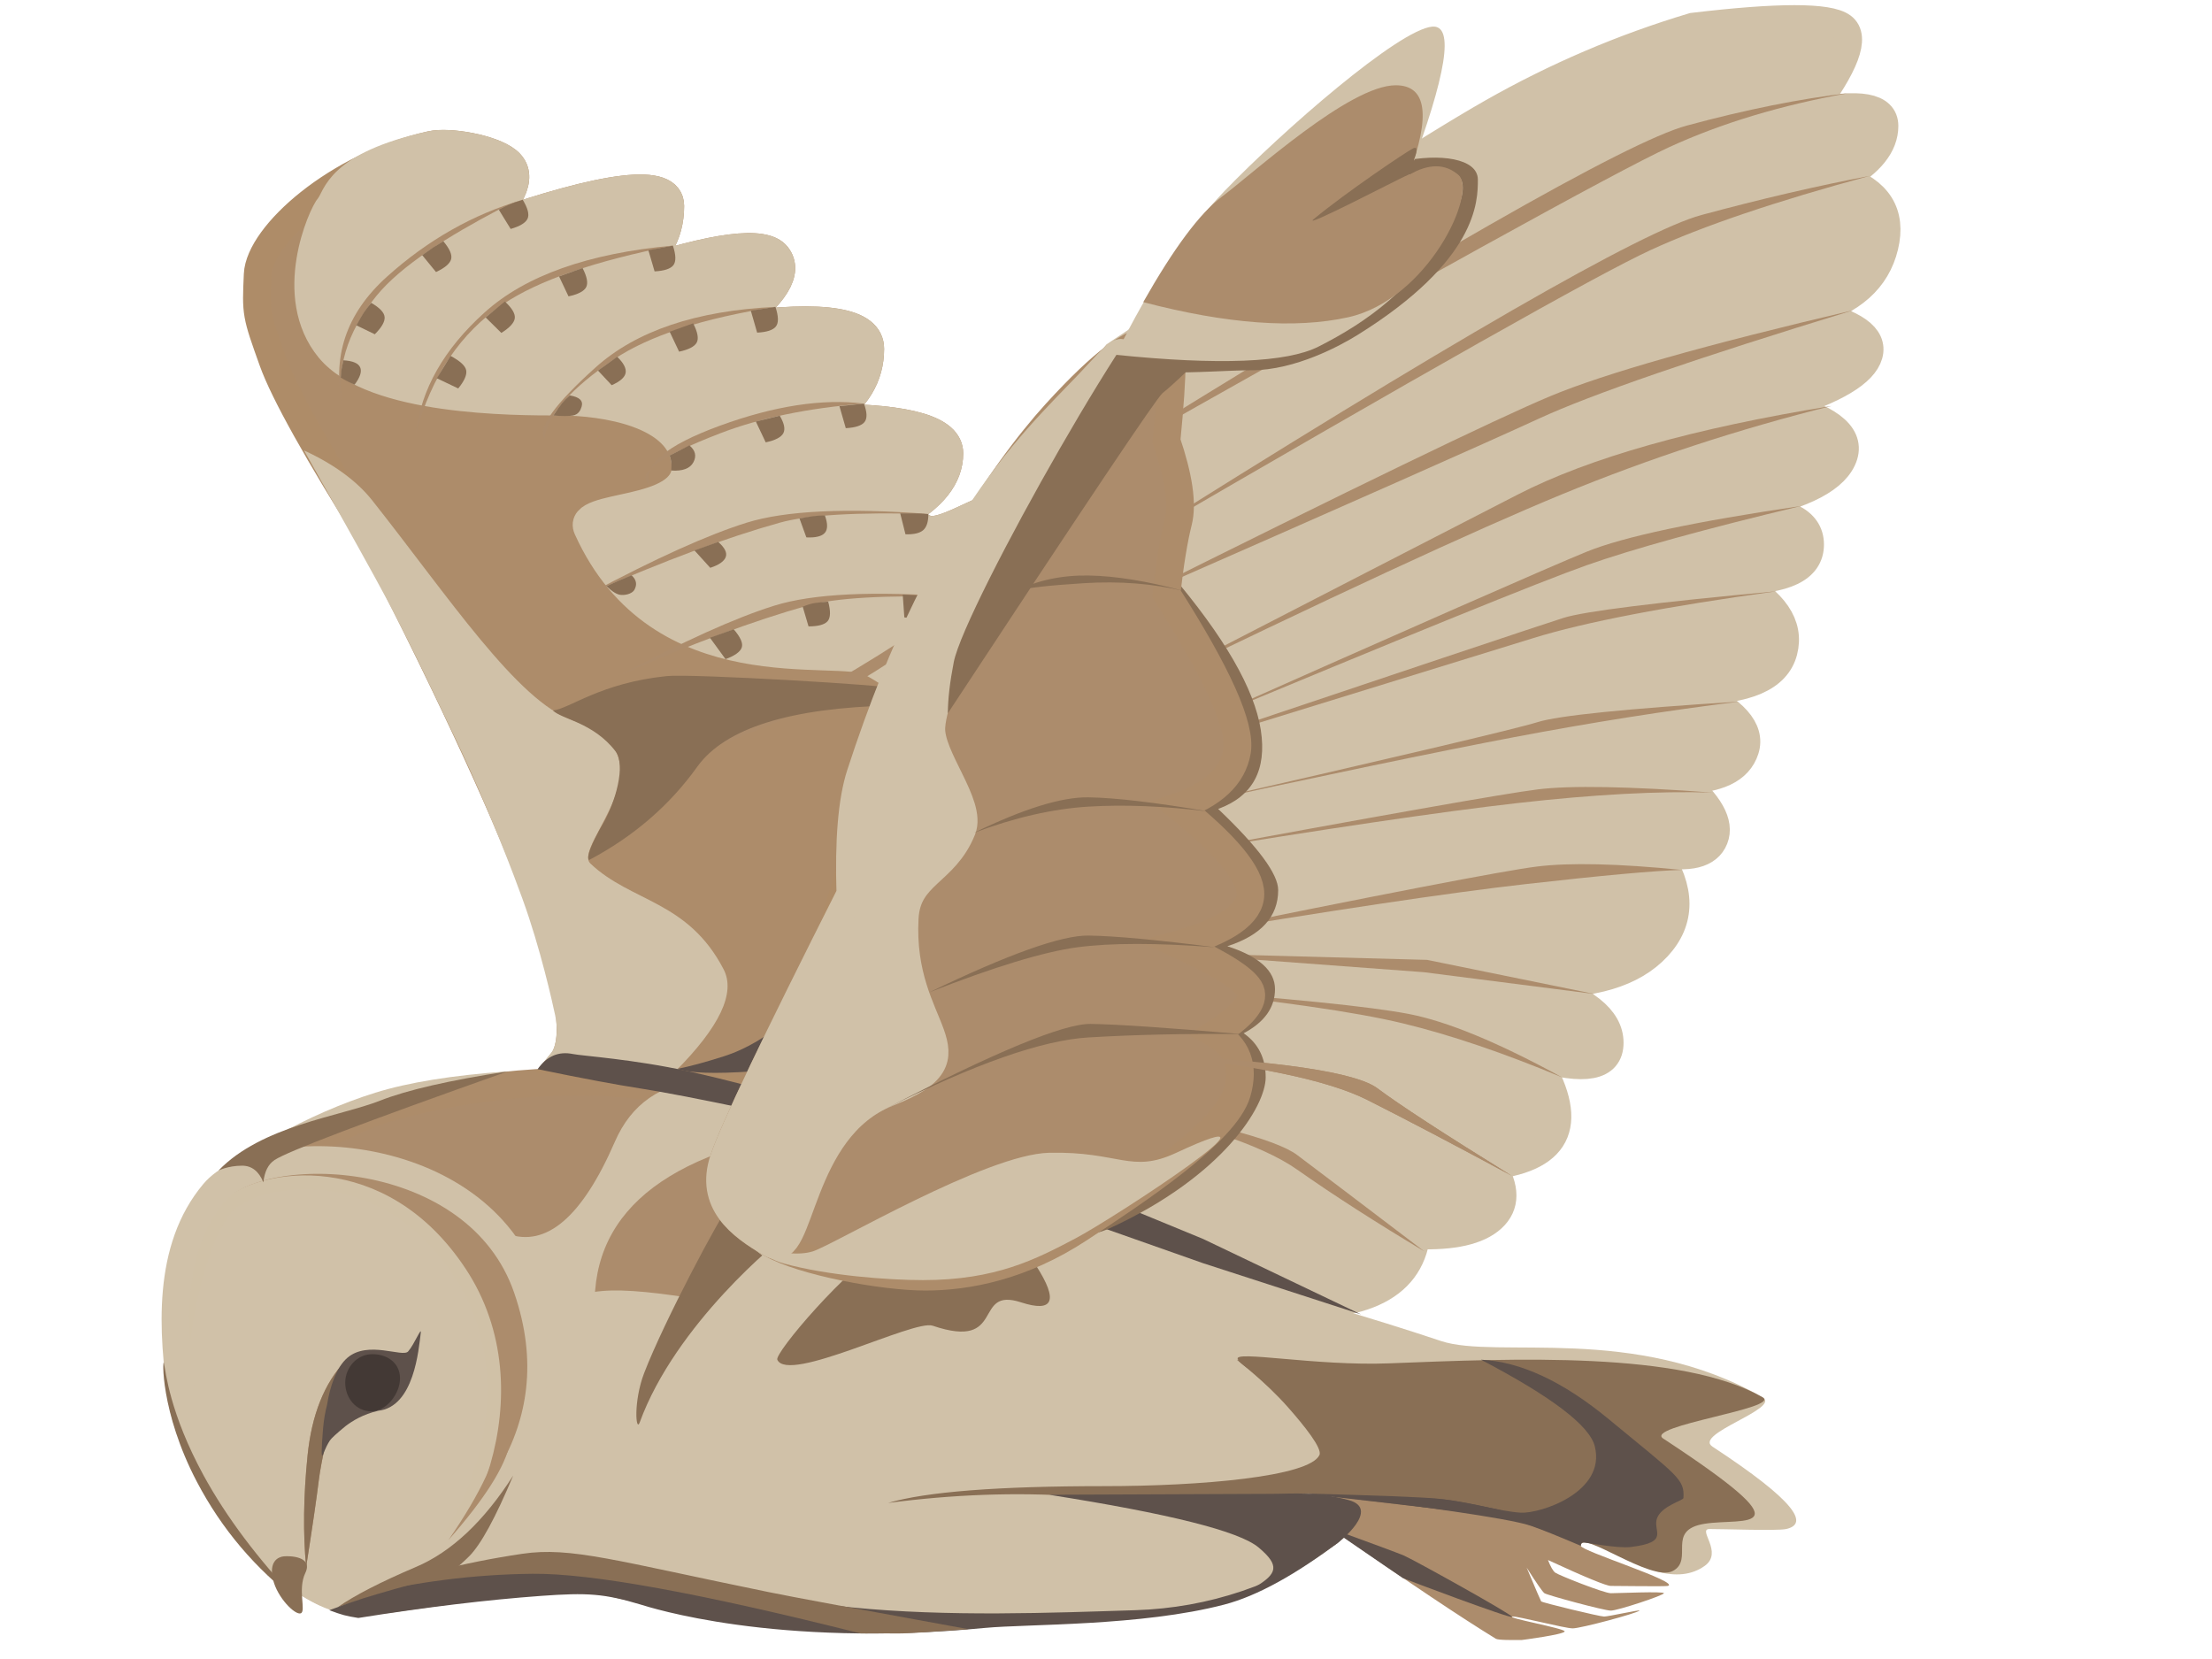 <?xml version="1.0" encoding="UTF-8"?>
<svg width="80px" height="60px" viewBox="0 0 80 60" version="1.1" xmlns="http://www.w3.org/2000/svg" xmlns:xlink="http://www.w3.org/1999/xlink">
    <!-- Generator: Sketch 61.2 (89653) - https://sketch.com -->
    <title>Up Wings-facing left</title>
    <desc>Created with Sketch.</desc>
    <g id="Up-Wings-facing-left" stroke="none" stroke-width="1" fill="none" fill-rule="evenodd">
        <g id="Group-3" transform="translate(36.733, 27.186) scale(-1, 1) translate(-36.733, -27.186) translate(5.233, -5.314)">
            <path d="M35.384,47.775 C39.138,46.09 42.108,45.058 44.296,44.68 C47.578,44.112 51.514,44.609 54.188,45.379 C56.861,46.149 60.32,48.979 60.496,49.092 C60.614,49.168 60.614,49.282 60.496,49.434 L60.496,56.917 L58.278,61.272 L54.188,63.145 L47.578,62.215 L42.251,63.435 L34.39,60.606 L33.173,55.648 L35.384,47.775 Z" id="Body" stroke="#AD8C6A" fill="#AC8C6C"></path>
            <path d="M51.599,51.341 C48.767,55.631 51.289,61.482 54.2,63.132 C57.111,64.781 61.295,59.047 61.626,56.487 C61.957,53.927 60.995,49.824 59.904,48.855 C58.812,47.886 54.432,47.051 51.599,51.341 Z" id="Face" stroke="#D0C1A7" stroke-width="0.5" fill="#D0C1A8"></path>
            <path d="M49.162,51.913 C47.341,57.203 50.862,60.779 53.873,62.838 C56.885,64.898 61.255,58.555 61.634,55.996 C62.013,53.436 62.195,50.474 60.496,48.455 C58.798,46.436 50.982,46.623 49.162,51.913 Z" id="Face-Outline" stroke="#D0C1A8"></path>
            <path d="M36.758,45.901 C41.73,43.641 44.809,43.875 45.995,46.605 C47.181,49.334 48.479,50.443 49.888,49.933 C48.043,54.774 46.983,55.458 46.709,51.985 C46.435,48.511 43.118,46.484 36.758,45.901 Z" id="Rectangle" fill="#D0C1A8"></path>
            <path d="M41.751,52.52 C43.759,52.14 45.216,51.963 46.124,51.987 C47.031,52.011 47.876,52.251 48.659,52.705 C48.371,54.816 48.407,56.421 48.768,57.52 C49.129,58.619 50.175,60.192 51.905,62.24 L43.191,62.52 C42.308,60.171 41.782,58.408 41.612,57.229 C41.442,56.051 41.488,54.481 41.751,52.52 Z" id="Body-Highlight" fill="#D0C1A8"></path>
            <path d="M49.673,58.681 C50.733,60.337 51.903,61.437 53.185,61.983 C54.466,62.528 55.413,63.015 56.027,63.445 C54.347,62.892 53.499,62.664 53.485,62.76 C53.389,63.399 51.905,62.24 51.268,61.602 C50.842,61.177 50.311,60.203 49.673,58.681 Z" id="Rectangle" fill="#896F55"></path>
            <path d="M48.811,55.349 C49.68,57.262 50.515,58.492 51.317,59.04 C52.12,59.587 52.535,59.936 52.565,60.086 C52.698,60.208 52.758,60.317 52.744,60.413 C52.648,61.052 51.633,59.918 50.675,59.061 C50.036,58.49 49.415,57.252 48.811,55.349 Z" id="Rectangle" fill="#AC8C6C" transform="translate(50.778, 57.975) scale(-1, 1) rotate(-121) translate(-50.778, -57.975) "></path>
            <path d="M55.747,54.538 C56.305,56.749 56.623,58.183 56.702,58.838 C56.782,59.493 56.934,60.542 57.161,61.983 C57.276,60.776 57.259,59.435 57.11,57.961 C56.961,56.487 56.507,55.346 55.747,54.538 Z" id="Path-11" fill="#AD8C6A"></path>
            <path d="M55.747,54.538 C56.305,56.749 56.623,58.183 56.702,58.838 C56.782,59.493 56.934,60.542 57.161,61.983 C57.276,60.776 57.259,59.435 57.11,57.961 C56.961,56.487 56.507,55.346 55.747,54.538 Z" id="Path-11" fill="#896F55"></path>
            <path d="M59.923,54.139 C59.981,53.856 59.107,55.676 59.344,58.55 C59.501,60.466 60.062,62.269 61.026,63.959 C60.283,61.977 59.827,60.136 59.658,58.435 C59.406,55.884 59.865,54.421 59.923,54.139 Z" id="Path-11" fill="#896F55" transform="translate(60.165, 59.035) scale(-1, 1) rotate(-23) translate(-60.165, -59.035) "></path>
            <path d="M53.015,53.513 C52.985,53.276 53.252,53.942 53.472,54.191 C53.674,54.419 54.92,53.781 55.668,54.419 C56.067,54.76 56.305,55.48 56.401,56.105 C56.474,56.384 56.523,56.672 56.548,56.97 C56.616,57.773 56.616,58.088 56.548,57.914 C56.463,57.697 56.382,57.53 56.304,57.414 C56.249,57.33 56.057,57.154 55.729,56.886 C55.472,56.693 55.108,56.467 54.559,56.337 C53.255,56.199 53.092,54.123 53.015,53.513 Z" id="Eye" fill="#5E514B"></path>
            <path d="M57.154,62.728 C57.814,62.825 58.278,63.53 58.457,63.409 C58.636,63.287 58.464,62.391 58.008,61.895 C57.552,61.399 57.229,61.585 57.094,61.746 C56.959,61.907 56.494,62.632 57.154,62.728 Z" id="Beak" fill="#896F55" transform="translate(57.668, 62.498) rotate(56) translate(-57.668, -62.498) "></path>
            <path d="M49.888,44.062 L58.368,46.451 C57.093,45.745 55.857,45.206 54.659,44.833 C53.462,44.46 51.872,44.203 49.888,44.062 Z" id="Path-15" fill="#D0C1A8"></path>
            <path d="M54.806,56.356 C55.358,56.356 55.747,55.875 55.747,55.323 C55.747,54.77 55.321,54.289 54.768,54.289 C54.216,54.289 53.766,54.612 53.766,55.165 C53.766,55.717 54.254,56.356 54.806,56.356 Z" id="Oval" fill="#433935"></path>
            <path d="M49.6,44.898 C54.978,45.896 57.922,46.511 58.431,46.745 C58.683,46.86 58.858,47.105 58.957,47.479 C59.058,47.056 59.28,46.818 59.621,46.764 C60.133,46.683 60.495,46.804 60.495,46.804 C58.698,45.446 55.862,45.561 54.326,45.221 C53.302,44.994 51.726,44.886 49.6,44.898 Z" id="Path-14" fill="#896F55" transform="translate(55.047, 46.188) rotate(9) translate(-55.047, -46.188) "></path>
            <path d="M6.301,57.632 C7.001,57.173 3.793,56.247 4.49,55.847 C9.133,53.19 14.109,54.482 16.115,53.814 C16.625,53.644 34.843,47.492 40.455,49.951 C44.879,51.888 43.181,61.46 44.239,62.831 C45.632,64.634 32.758,64.28 27.757,63.891 C24.424,63.633 21.709,62.641 19.612,60.918 C13.912,61.243 11.063,61.343 11.063,61.219 C11.063,60.815 10.154,61.122 8.338,62.142 C7.63,62.341 7.045,62.277 6.583,61.948 C5.89,61.456 6.856,60.617 6.408,60.614 C5.959,60.61 3.965,60.685 3.638,60.614 C2.798,60.43 3.284,59.611 6.301,57.632 Z" id="Tail" fill="#D0C1A8"></path>
            <path d="M8.081,57.341 C8.781,56.881 3.793,56.247 4.49,55.847 C7.412,54.175 13.466,54.444 17.987,54.621 C20.65,54.725 23.665,54.133 23.465,54.475 C23.264,54.818 22.281,55.248 19.516,57.103 C18.896,57.518 17.175,58.467 14.353,59.951 C12.159,60.92 11.063,61.343 11.063,61.219 C11.063,60.613 8.527,62.542 7.737,62.132 C6.946,61.721 8.01,60.647 6.577,60.422 C5.145,60.197 2.719,60.858 8.081,57.341 Z" id="Tail" fill="#896F55"></path>
            <path d="M19.612,60.918 C17.23,62.581 15.404,63.802 14.135,64.581 C14.048,64.635 13.551,64.628 13.205,64.628 C13.191,64.628 11.645,64.425 11.645,64.315 C11.645,64.206 13.787,63.824 13.53,63.779 C13.38,63.753 11.645,64.206 11.353,64.206 C11.06,64.206 9.037,63.663 8.939,63.564 C8.892,63.517 10.062,63.779 10.219,63.779 C10.375,63.779 12.466,63.274 12.495,63.23 C12.515,63.2 12.69,62.793 13.02,62.008 C12.657,62.579 12.442,62.888 12.376,62.935 C12.277,63.005 10.219,63.564 9.974,63.564 C9.729,63.564 8.055,63.01 8.055,62.935 C8.055,62.86 9.729,62.935 9.974,62.935 C10.219,62.935 11.868,62.281 11.987,62.19 C12.067,62.129 12.154,61.977 12.248,61.735 C10.895,62.359 10.137,62.671 9.974,62.671 C9.729,62.671 7.986,62.695 7.91,62.671 C7.457,62.528 11.063,61.405 11.063,61.219 C11.063,61.056 14.175,60.001 20.4,58.053 L19.612,60.918 Z" id="Tail" fill="#AC8C6C"></path>
            <path d="M42.029,47.508 C41.308,47.465 41.169,47.706 41.612,48.232 C42.277,49.021 39.797,48.044 40.823,49.23 C41.083,49.531 43.464,53.75 43.398,57.503 C43.391,57.914 43.888,56.885 43.888,55.781 C43.888,53.737 43.339,49.402 43.206,49.14 C42.959,48.654 42.567,48.11 42.029,47.508 Z" id="Left-Wing-Shadow" fill="#896F55" transform="translate(42.229, 52.549) rotate(-21) translate(-42.229, -52.549) "></path>
            <path d="M47.92,43.735 C47.317,43.011 47.565,41.131 48.662,38.094 C49.76,35.057 51.783,30.654 54.732,24.884 C56.749,21.682 57.961,19.512 58.368,18.373 C58.979,16.665 58.979,16.665 58.915,15.238 C58.85,13.811 56.052,11.305 52.646,10.553 C51.985,10.407 50.454,10.675 49.888,11.127 C49.295,11.602 49.592,12.41 50.778,13.553 C46.252,11.964 43.99,11.701 43.99,12.763 C43.99,13.825 44.489,14.65 45.488,15.238 C42.374,14.201 40.589,13.974 40.133,14.559 C39.677,15.143 40.198,15.992 41.697,17.105 C38.405,16.655 36.758,16.93 36.758,17.931 C36.758,18.932 37.259,19.76 38.26,20.415 C35.351,20.421 33.897,20.853 33.897,21.711 C33.897,22.569 34.495,23.325 35.692,23.98 C35.651,24.013 35.342,24.164 34.767,24.432 C33.904,24.836 31.193,22.319 31.517,24.432 C31.734,25.841 33.125,27.843 35.692,30.438 L38.57,40.522 L40.817,44.833 L47.92,43.735 Z" id="Right-WIng" stroke="#AE8C68" fill="#AD8C6A"></path>
            <path d="M33.66,33.423 C34.133,32.116 34.473,30.45 36.758,29.258 C37.951,28.636 44.363,30.242 46.988,24.432 C47.428,23.458 43.323,23.98 43.439,22.127 C43.555,20.275 46.373,19.84 48.001,19.84 C49.629,19.84 54.738,19.847 56.32,17.931 C57.903,16.015 56.59,13.074 56.32,12.763 C56.051,12.451 56.052,11.305 52.646,10.553 C51.985,10.407 50.454,10.675 49.888,11.127 C49.295,11.602 49.592,12.41 50.778,13.553 C46.252,11.964 43.99,11.701 43.99,12.763 C43.99,13.825 44.489,14.65 45.488,15.238 C42.374,14.201 40.589,13.974 40.133,14.559 C39.677,15.143 40.198,15.992 41.697,17.105 C38.405,16.655 36.758,16.93 36.758,17.931 C36.758,18.932 37.259,19.76 38.26,20.415 C35.351,20.421 33.897,20.853 33.897,21.711 C33.897,22.569 34.495,23.325 35.692,23.98 C35.651,24.013 35.342,24.164 34.767,24.432 C33.904,24.836 31.193,22.319 31.517,24.432 C31.842,26.546 32.014,37.979 33.66,33.423 Z" id="Right-WIng" stroke="#D0C1A8" fill="#D0C1A8"></path>
            <path d="M36.648,30.245 C37.788,28.277 38.825,27.396 39.76,27.602 C42.505,28.207 42.97,30.206 44.703,31.265 C45.508,31.757 47.628,27.17 49.87,30.539 C51.037,32.291 55.363,33.73 59.429,35.487 C60.25,35.842 61.046,36.48 61.815,37.402 C58.694,36.602 56.728,36.109 55.918,35.923 C53.714,35.42 51.784,35.087 50.705,34.882 C47.493,34.27 44.767,34.028 44.12,33.971 C42.191,33.801 40.16,33.896 39.741,33.917 C38.946,33.957 38.528,34.306 38.489,34.363 C38.467,34.396 38.374,34.52 38.209,34.736 L36.648,30.245 Z" id="Rectangle" fill="#D0C1A8" transform="translate(49.232, 32.487) rotate(-75) translate(-49.232, -32.487) "></path>
            <path d="M38.835,45.257 C40.43,44.769 41.926,44.371 43.323,44.062 C45.318,43.621 47.174,43.503 47.514,43.434 C48.031,43.328 48.456,43.511 48.789,43.982 C47.178,44.314 45.946,44.545 45.093,44.676 C44.241,44.807 42.847,45.077 40.913,45.485 L38.835,45.257 Z" id="Rectangle" fill="#5E514B"></path>
            <path d="M37.846,51.525 C40.467,50.82 42.061,49.032 42.061,47.473 C42.061,45.914 39.496,43.949 37.846,39.567 C36.196,35.184 38.627,36.814 35.595,30.297 C33.573,25.953 31.002,21.902 27.88,18.146 C21.108,13.613 16.571,10.691 14.267,9.381 C11.963,8.071 9.543,7.036 7.008,6.277 C3.909,5.908 2.107,5.908 1.603,6.277 C1.099,6.646 1.487,7.68 2.767,9.381 C0.974,9.006 0.077,9.169 0.077,9.869 C0.077,10.569 0.586,11.206 1.603,11.78 C0.3,12.218 -0.209,13.033 0.077,14.226 C0.364,15.418 1.26,16.219 2.767,16.627 C1.165,16.987 0.457,17.493 0.643,18.146 C0.829,18.798 1.856,19.415 3.725,19.995 C1.936,20.486 1.228,21.133 1.603,21.935 C1.978,22.737 3.264,23.33 5.462,23.713 C3.665,23.709 2.767,24.141 2.767,25.009 C2.767,25.877 3.665,26.311 5.462,26.311 C4.058,27.065 3.479,27.918 3.725,28.87 C3.971,29.822 5.065,30.297 7.008,30.297 C5.516,30.988 4.886,31.697 5.116,32.425 C5.347,33.153 6.117,33.517 7.426,33.517 C6.405,34.372 6.007,35.082 6.232,35.646 C6.456,36.211 7.143,36.382 8.293,36.161 C7.41,37.483 7.41,38.618 8.293,39.567 C9.177,40.515 10.645,40.956 12.698,40.889 C10.91,41.439 10.015,42.152 10.015,43.027 C10.015,43.902 10.91,44.074 12.698,43.543 C11.977,44.705 11.747,45.613 12.008,46.267 C12.269,46.921 13.022,47.323 14.267,47.473 C13.763,48.276 13.763,48.908 14.267,49.371 C14.771,49.834 15.684,50.041 17.008,49.992 C17.258,51.92 19.081,52.744 22.476,52.463 C25.871,52.182 28.419,51.59 30.119,50.684 C33.523,51.715 36.099,51.995 37.846,51.525 Z" id="Left-WIng" stroke="#D0C1A8" fill="#D0C1A8"></path>
            <path d="M16.674,45.207 C20.511,45.892 23.095,46.686 24.427,47.588 C25.758,48.49 27.308,49.448 29.075,50.463 C26.758,48.764 25.205,47.629 24.417,47.059 C23.63,46.489 21.049,45.872 16.674,45.207 Z" id="Path-15" fill="#AC8C6C" transform="translate(22.875, 47.835) scale(-1, 1) rotate(1) translate(-22.875, -47.835) "></path>
            <path d="M13.524,43.559 C17.401,43.871 20.064,44.377 21.511,45.076 C22.958,45.775 24.71,46.656 26.767,47.72 C24.286,46.242 22.651,45.217 21.863,44.647 C21.075,44.077 18.296,43.714 13.524,43.559 Z" id="Path-15" fill="#AC8C6C" transform="translate(20.146, 45.64) scale(-1, 1) rotate(1) translate(-20.146, -45.64) "></path>
            <path d="M11.712,41.213 C15.762,41.552 18.65,41.914 20.376,42.298 C22.101,42.683 24.035,43.301 26.177,44.152 C23.852,42.932 21.99,42.2 20.591,41.956 C19.191,41.712 16.231,41.465 11.712,41.213 Z" id="Path-15" fill="#AC8C6C" transform="translate(18.944, 42.683) scale(-1, 1) rotate(1) translate(-18.944, -42.683) "></path>
            <path d="M2.644,25.155 C11.314,26.583 16.511,27.49 18.237,27.874 C19.962,28.259 22.531,29.023 25.944,30.166 C22.378,28.605 19.896,27.703 18.496,27.459 C17.096,27.216 11.812,26.448 2.644,25.155 Z" id="Path-15" fill="#AC8C6C" transform="translate(14.294, 27.661) scale(-1, 1) rotate(-32) translate(-14.294, -27.661) "></path>
            <path d="M4.093,26.213 C11.807,28.26 16.611,29.534 18.507,30.034 C20.403,30.534 23.196,31.614 26.888,33.271 C22.941,31.284 20.585,30.191 19.818,29.992 C19.052,29.794 13.81,28.534 4.093,26.213 Z" id="Path-15" fill="#AC8C6C" transform="translate(15.49, 29.742) scale(-1, 1) rotate(-32) translate(-15.49, -29.742) "></path>
            <path d="M5.86,28.814 C11.159,30.713 15.135,32.179 17.787,33.21 C20.438,34.241 22.975,35.319 25.395,36.444 C21.766,34.481 19.568,33.4 18.802,33.202 C18.036,33.003 13.721,31.541 5.86,28.814 Z" id="Path-15" fill="#AC8C6C" transform="translate(15.627, 32.629) scale(-1, 1) rotate(-32) translate(-15.627, -32.629) "></path>
            <path d="M7.2,30.845 C12.457,33.038 16.342,34.736 18.856,35.937 C21.37,37.138 23.429,38.276 25.034,39.35 C22.592,37.559 20.827,36.411 19.74,35.906 C18.652,35.401 14.472,33.714 7.2,30.845 Z" id="Path-15" fill="#AC8C6C" transform="translate(16.117, 35.098) scale(-1, 1) rotate(-32) translate(-16.117, -35.098) "></path>
            <path d="M8.175,34.124 C13.62,36.381 17.6,38.11 20.113,39.312 C22.627,40.513 24.314,41.365 25.173,41.868 C23.342,40.453 21.883,39.494 20.795,38.989 C19.708,38.484 15.501,36.863 8.175,34.124 Z" id="Path-15" fill="#AC8C6C" transform="translate(16.674, 37.996) scale(-1, 1) rotate(-32) translate(-16.674, -37.996) "></path>
            <polygon id="Path-15" fill="#AC8C6C" transform="translate(18.377, 40.519) rotate(-14) translate(-18.377, -40.519) " points="10.605 39.351 16.8 40.08 26.15 41.686 16.792 39.619"></polygon>
            <path d="M5.639,14.885 C11.459,20.726 15.488,24.916 17.726,27.457 C19.965,29.997 22.033,32.725 23.929,35.642 C21.548,31.202 19.309,27.976 17.212,25.963 C15.115,23.951 11.258,20.258 5.639,14.885 Z" id="Path-15" fill="#AC8C6C" transform="translate(14.784, 25.263) scale(1, -1) rotate(109) translate(-14.784, -25.263) "></path>
            <path d="M2.534,6.709 C14.693,14.151 21.615,18.49 23.3,19.725 C24.985,20.961 26.612,22.543 28.181,24.472 C27.15,23.033 25.861,21.515 24.312,19.919 C22.763,18.323 15.504,13.919 2.534,6.709 Z" id="Path-15" fill="#AC8C6C" transform="translate(15.357, 15.59) scale(-1, 1) rotate(-61) translate(-15.357, -15.59) "></path>
            <path d="M1.679,9.851 C12.409,16.239 18.616,20.051 20.302,21.287 C21.987,22.523 24.053,24.403 26.501,26.927 C25.253,25.428 23.855,23.88 22.306,22.283 C20.757,20.687 13.881,16.543 1.679,9.851 Z" id="Path-15" fill="#AC8C6C" transform="translate(14.09, 18.389) scale(-1, 1) rotate(-61) translate(-14.09, -18.389) "></path>
            <path d="M3.373,12.843 C10.411,18.205 14.773,21.504 16.458,22.74 C18.143,23.975 21.125,26.658 25.402,30.787 C21.712,26.714 19.03,24.019 17.358,22.699 C15.686,21.38 11.025,18.095 3.373,12.843 Z" id="Path-15" fill="#AC8C6C" transform="translate(14.388, 21.815) scale(-1, 1) rotate(-61) translate(-14.388, -21.815) "></path>
            <path d="M34.42,47.719 C32.924,47.65 32.635,48.03 33.555,48.858 C34.934,50.1 32.292,50.18 34.42,52.047 C34.959,52.521 35.208,57.625 36.163,57.526 C36.421,57.499 37.788,53.699 37.788,51.96 C37.788,48.742 38.17,48.916 37.894,48.504 C37.382,47.739 36.224,47.477 34.42,47.719 Z" id="Left-Wing-Shadow" fill="#896F55" transform="translate(35.512, 52.58) rotate(-60) translate(-35.512, -52.58) "></path>
            <path d="M27.176,63.549 C30.175,63.643 33.95,63.797 37.46,63.445 C42.445,62.945 46.926,61.852 48.151,61.802 C49.639,61.741 51.948,62.152 55.093,63.119 C55.356,63.2 55.766,63.343 56.324,63.549 C56.099,63.634 55.923,63.693 55.796,63.727 C55.668,63.762 55.494,63.796 55.274,63.83 C52.818,63.439 50.613,63.173 48.659,63.031 C46.99,62.91 46.381,62.949 45.063,63.345 C44.752,63.438 40.229,64.919 32.611,64.19 C31.082,64.044 26.957,64.132 23.952,63.345 C22.771,63.035 21.369,62.265 19.748,61.035 C22.025,62.626 24.501,63.464 27.176,63.549 Z" id="Body-Shadow" fill="#5E514B"></path>
            <path d="M33.201,64.237 L34.229,64.306 C35.026,64.367 35.568,64.396 35.855,64.391 C36.45,64.382 36.931,64.391 37.102,64.391 C42.908,62.929 46.867,62.209 48.98,62.232 C51.093,62.255 53.191,62.522 55.274,63.032 C53.495,62.339 51.519,61.832 49.345,61.509 C47.576,61.247 45.977,61.762 40.424,62.896 C39.579,63.069 37.172,63.516 33.201,64.237 Z" id="Path-8" fill="#896F55"></path>
            <path d="M20.514,57.939 C20.882,58.719 24.787,59.062 28.295,59.062 C32.13,59.062 34.736,59.264 36.113,59.67 C33.76,59.362 31.503,59.28 29.342,59.424 C27.181,59.568 24.369,59.536 20.907,59.328 L13.711,60.192 C13.767,60.172 13.753,60.149 13.669,60.122 C13.055,59.927 13.419,58.847 13.669,58.717 C16.958,57.011 23.3,54.505 23.494,54.489 C23.539,54.485 22.512,55.233 21.646,56.216 C21.071,56.868 20.4,57.698 20.514,57.939 Z" id="Rectangle" fill="#896F55"></path>
            <path d="M19.458,59.566 C20.641,59.246 21.452,59.341 22.275,59.341 C22.824,59.341 25.496,59.352 30.292,59.374 C25.939,60.058 23.413,60.693 22.715,61.28 C21.931,61.939 22.04,62.23 22.841,62.713 C23.643,63.196 22.402,62.586 22.094,62.457 C21.608,62.255 21.316,62.034 21.147,61.939 C20.733,61.707 19.93,61.181 19.872,61.135 C19.813,61.089 18.275,59.887 19.458,59.566 Z" id="Rectangle" fill="#5E514B"></path>
            <polygon id="Rectangle" fill="#5E514B" points="19.012 52.85 24.722 50.122 27.757 48.872 29.342 49.371 24.723 50.999"></polygon>
            <path d="M13.55,63.789 C13.55,63.697 17.151,61.699 17.477,61.564 C17.694,61.475 18.584,61.145 20.145,60.576 C18.417,61.76 17.535,62.364 17.497,62.386 C17.441,62.42 13.55,63.882 13.55,63.789 Z" id="Rectangle" fill="#5E514B"></path>
            <path d="M13.863,59.959 C13.936,59.929 15.393,59.595 16.257,59.513 C16.832,59.459 18.435,59.397 21.067,59.328 C16.201,59.882 13.749,60.17 13.711,60.192 C13.655,60.226 13.537,60.094 13.863,59.959 Z" id="Rectangle" fill="#5E514B"></path>
            <path d="M7.349,59.492 C7.305,58.8 7.556,58.702 10.041,56.648 C11.697,55.279 13.241,54.559 14.673,54.489 C12.112,55.831 10.739,56.876 10.554,57.625 C10.143,59.283 12.522,60.062 13.234,60.022 C13.949,59.982 15.158,59.629 16.046,59.54 C17.289,59.415 17.72,59.686 17.709,59.692 C17.688,59.705 13.724,60.196 12.86,60.498 C12.465,60.636 11.95,60.843 11.063,61.219 C11.063,61.219 11.067,61.1 10.964,61.1 C10.861,61.1 9.725,61.32 9.259,61.264 C7.814,61.092 8.472,60.687 8.306,60.228 C8.142,59.774 7.354,59.584 7.349,59.492 Z" id="Rectangle" fill="#5E514B"></path>
            <g id="Group" transform="translate(45.72, 23.686) rotate(66) translate(-45.72, -23.686) translate(35.72, 9.686)" fill="#AC8C6C">
                <path d="M5.569,19.696 C8.646,20.626 11.202,21.557 13.239,22.491 C15.276,23.425 17.272,24.606 19.229,26.035 C18.49,25.181 16.854,24.041 14.323,22.616 C11.791,21.19 8.873,20.217 5.569,19.696 Z" id="Path-15" transform="translate(12.399, 22.866) scale(1, -1) rotate(13) translate(-12.399, -22.866) "></path>
                <path d="M2.648,1.029 C3.066,1.167 3.359,1.276 3.525,1.357 C5.339,2.232 7.116,3.242 8.059,4.323 C9.183,5.611 9.632,6.955 9.407,8.354 C9.763,6.492 9.18,4.923 7.66,3.647 C6.14,2.37 4.469,1.497 2.648,1.029 Z" id="Path-15" transform="translate(6.078, 4.691) rotate(-64) translate(-6.078, -4.691) "></path>
                <path d="M0.818,5.71 C3.661,6.168 5.732,6.803 7.031,7.615 C8.603,8.597 9.707,10.116 10.345,12.173 C10.105,10.591 9.226,9.162 7.705,7.886 C6.185,6.609 3.89,5.884 0.818,5.71 Z" id="Path-15" transform="translate(5.581, 8.942) rotate(-64) translate(-5.581, -8.942) "></path>
                <path d="M0.707,10.993 C3.35,11.313 5.322,11.88 6.621,12.692 C8.193,13.674 9.06,14.596 9.224,15.458 C9.458,15.071 8.816,14.239 7.295,12.963 C5.775,11.686 3.579,11.03 0.707,10.993 Z" id="Path-15" transform="translate(4.989, 13.226) rotate(-64) translate(-4.989, -13.226) "></path>
                <path d="M1.914,16.126 C3.948,16.218 5.695,16.516 7.154,17.021 C9.424,17.806 10.29,18.399 9.752,18.801 C10.002,18.078 9.133,17.391 7.144,16.742 C5.155,16.094 3.411,15.888 1.914,16.126 Z" id="Path-15" transform="translate(5.91, 17.416) rotate(-64) translate(-5.91, -17.416) "></path>
                <path d="M3.214,18.053 C5.807,17.892 7.609,17.934 8.621,18.179 C10.57,18.651 12.881,19.42 15.553,20.487 C13.14,19.307 11.228,18.524 9.816,18.137 C8.404,17.751 6.204,17.723 3.214,18.053 Z" id="Path-15" transform="translate(9.384, 19.156) rotate(-64) translate(-9.384, -19.156) "></path>
                <path d="M5.548,20.186 C8.14,20.025 9.943,20.067 10.955,20.313 C12.904,20.785 15.215,21.554 17.887,22.62 C15.474,21.441 13.562,20.657 12.15,20.271 C10.738,19.884 8.538,19.856 5.548,20.186 Z" id="Path-15" transform="translate(11.718, 21.289) rotate(-64) translate(-11.718, -21.289) "></path>
            </g>
            <g id="Group-2" transform="translate(42.74, 13.08)" fill="#896F55">
                <path d="M4.833,1.871 L5.342,2.485 C5.129,2.766 4.941,2.912 4.776,2.923 C4.611,2.933 4.419,2.796 4.198,2.512 L4.833,1.871 Z" id="Rectangle" transform="translate(4.77, 2.397) rotate(65) translate(-4.77, -2.397) "></path>
                <path d="M1.635,1 L2.144,1.614 C1.931,1.895 1.742,2.041 1.578,2.052 C1.413,2.062 1.22,1.925 1,1.641 L1.635,1 Z" id="Rectangle" transform="translate(1.572, 1.526) rotate(56) translate(-1.572, -1.526) "></path>
                <path d="M7.462,3.171 L7.971,3.785 C7.758,4.067 7.57,4.213 7.405,4.223 C7.24,4.233 7.047,4.096 6.827,3.812 L7.462,3.171 Z" id="Rectangle" transform="translate(7.399, 3.697) rotate(85) translate(-7.399, -3.697) "></path>
                <path d="M9.234,5.174 L9.779,5.836 C9.567,6.118 9.378,6.264 9.213,6.274 C9.048,6.285 8.834,6.144 8.57,5.852 L9.234,5.174 Z" id="Rectangle" transform="translate(9.175, 5.724) rotate(104) translate(-9.175, -5.724) "></path>
            </g>
            <g id="Group-2" transform="translate(52.74, 15.58) rotate(13) translate(-52.74, -15.58) translate(47.74, 12.08)" fill="#896F55">
                <path d="M4.552,2.063 L5.045,2.678 C4.832,2.96 4.644,3.105 4.479,3.116 C4.314,3.126 4.121,2.989 3.901,2.705 C4.026,2.57 4.126,2.465 4.201,2.39 C4.277,2.315 4.394,2.207 4.552,2.063 Z" id="Rectangle" transform="translate(4.473, 2.59) rotate(65) translate(-4.473, -2.59) "></path>
                <path d="M1.496,1.156 L1.994,1.808 C1.782,2.089 1.593,2.235 1.428,2.246 C1.263,2.256 1.071,2.119 0.851,1.835 C0.999,1.651 1.116,1.515 1.201,1.43 C1.286,1.344 1.384,1.252 1.496,1.156 Z" id="Rectangle" transform="translate(1.423, 1.701) rotate(56) translate(-1.423, -1.701) "></path>
                <path d="M7.495,3.736 L7.908,4.351 C7.696,4.633 7.507,4.779 7.342,4.789 C7.177,4.799 6.985,4.663 6.764,4.379 C6.884,4.249 6.989,4.144 7.08,4.063 C7.172,3.983 7.31,3.874 7.495,3.736 Z" id="Rectangle" transform="translate(7.336, 4.263) rotate(85) translate(-7.336, -4.263) "></path>
                <path d="M8.501,5.568 C8.601,5.63 8.686,5.686 8.755,5.737 C8.825,5.787 8.892,5.841 8.956,5.898 C8.812,6.196 8.658,6.35 8.493,6.361 C8.328,6.371 8.16,6.23 7.989,5.937 C8.103,5.842 8.191,5.772 8.255,5.726 C8.318,5.681 8.4,5.628 8.501,5.568 Z" id="Rectangle" transform="translate(8.472, 5.965) rotate(104) translate(-8.472, -5.965) "></path>
            </g>
            <g id="Group-2" transform="translate(39.74, 15.08)" fill="#896F55">
                <path d="M3.833,1.871 L4.342,2.485 C4.129,2.766 3.941,2.912 3.776,2.923 C3.611,2.933 3.419,2.796 3.198,2.512 L3.833,1.871 Z" id="Rectangle" transform="translate(3.77, 2.397) rotate(65) translate(-3.77, -2.397) "></path>
                <path d="M0.912,1.2 L1.443,1.834 C1.231,2.116 1.042,2.262 0.877,2.272 C0.712,2.283 0.52,2.146 0.3,1.862 L0.912,1.2 Z" id="Rectangle" transform="translate(0.872, 1.736) rotate(56) translate(-0.872, -1.736) "></path>
                <path d="M6.399,3.141 L6.884,3.681 C6.719,3.98 6.554,4.134 6.39,4.145 C6.225,4.155 6.043,4.037 5.843,3.79 L6.399,3.141 Z" id="Rectangle" transform="translate(6.363, 3.643) rotate(85) translate(-6.363, -3.643) "></path>
                <path d="M8.183,4.38 C8.283,4.684 8.339,4.909 8.352,5.057 C8.37,5.278 8.222,5.385 8.115,5.45 C7.925,5.562 7.76,5.456 7.619,5.129 C7.684,5.001 7.753,4.888 7.828,4.789 C7.903,4.689 8.021,4.553 8.183,4.38 Z" id="Rectangle" transform="translate(7.986, 4.937) rotate(104) translate(-7.986, -4.937) "></path>
            </g>
            <g id="Group-2" transform="translate(40.426, 25.85) rotate(-12) translate(-40.426, -25.85) translate(33.926, 21.85)" fill="#896F55">
                <path d="M5.384,1.611 L5.781,2.221 C5.59,2.501 5.411,2.646 5.247,2.656 C5.082,2.667 4.914,2.54 4.743,2.277 C4.851,2.141 4.946,2.031 5.03,1.947 C5.113,1.862 5.231,1.751 5.384,1.611 Z" id="Rectangle" transform="translate(5.262, 2.134) rotate(65) translate(-5.262, -2.134) "></path>
                <path d="M4.615,4.703 L5.059,5.302 C4.846,5.583 4.657,5.729 4.492,5.74 C4.328,5.75 4.135,5.613 3.915,5.329 C4.044,5.186 4.15,5.072 4.234,4.987 C4.317,4.903 4.444,4.808 4.615,4.703 Z" id="Rectangle" transform="translate(4.487, 5.222) rotate(65) translate(-4.487, -5.222) "></path>
                <path d="M1.914,0.726 L2.303,1.403 C2.094,1.618 1.907,1.731 1.742,1.741 C1.578,1.751 1.397,1.656 1.2,1.455 C1.307,1.325 1.424,1.199 1.551,1.077 C1.677,0.954 1.799,0.837 1.914,0.726 Z" id="Rectangle" transform="translate(1.751, 1.234) rotate(56) translate(-1.751, -1.234) "></path>
                <path d="M1.137,3.67 L1.668,4.304 C1.456,4.586 1.267,4.732 1.102,4.742 C0.937,4.753 0.745,4.616 0.525,4.332 L1.137,3.67 Z" id="Rectangle" transform="translate(1.096, 4.206) rotate(56) translate(-1.096, -4.206) "></path>
                <path d="M8.739,3.363 L9.174,4.093 C8.982,4.364 8.803,4.504 8.639,4.514 C8.474,4.525 8.325,4.385 8.194,4.094 L8.739,3.363 Z" id="Rectangle" transform="translate(8.684, 3.939) rotate(85) translate(-8.684, -3.939) "></path>
                <path d="M7.445,6.382 L8.02,7.147 C7.808,7.428 7.619,7.574 7.454,7.585 C7.289,7.595 7.105,7.438 6.901,7.114 L7.445,6.382 Z" id="Rectangle" transform="translate(7.46, 6.984) rotate(85) translate(-7.46, -6.984) "></path>
                <path d="M11.596,5.195 C11.809,5.396 11.922,5.57 11.934,5.718 C11.952,5.939 11.871,6.133 11.764,6.197 C11.574,6.31 11.399,6.281 11.237,6.112 L11.423,5.618 L11.596,5.195 Z" id="Rectangle" transform="translate(11.587, 5.73) rotate(104) translate(-11.587, -5.73) "></path>
            </g>
            <g id="Group-2" transform="translate(35.74, 19.08)" fill="#896F55">
                <path d="M4.675,1.156 L5.206,1.797 C4.994,2.079 4.805,2.225 4.64,2.235 C4.475,2.245 4.301,2.117 4.118,1.85 L4.675,1.156 Z" id="Rectangle" transform="translate(4.662, 1.696) rotate(65) translate(-4.662, -1.696) "></path>
                <path d="M1.697,0.67 L2.229,1.305 C2.016,1.586 1.827,1.732 1.662,1.743 C1.498,1.753 1.319,1.623 1.125,1.352 L1.697,0.67 Z" id="Rectangle" transform="translate(1.677, 1.207) rotate(56) translate(-1.677, -1.207) "></path>
                <path d="M7.767,2.342 C7.849,2.377 7.92,2.403 7.982,2.418 C8.043,2.434 8.15,2.443 8.301,2.446 C8.293,2.858 8.171,3.115 7.935,3.217 C7.698,3.318 7.499,3.252 7.338,3.019 L7.767,2.342 Z" id="Rectangle" transform="translate(7.819, 2.802) rotate(85) translate(-7.819, -2.802) "></path>
            </g>
            <path d="M38.932,27.086 C39.847,30.681 41.097,32.809 42.683,33.469 C44.269,34.129 45.658,35.147 46.849,36.524 C46.755,36.646 46.278,36.577 45.419,36.316 C44.618,36.073 43.21,35.981 42.801,36.473 C41.964,37.481 42.101,38.663 41.871,39.009 C41.66,38.424 40.52,37.573 39.733,35.282 C39.439,34.425 38.221,27.233 38.328,27.226 C38.516,27.214 38.717,27.168 38.932,27.086 Z" id="Rectangle" fill="#896F55" transform="translate(42.586, 33.048) scale(1, -1) rotate(-77) translate(-42.586, -33.048) "></path>
            <path d="M37.661,37.644 C37.348,39.213 37.66,40.38 38.597,41.144 C39.234,41.663 40.356,42.975 42.061,43.519 C42.722,43.729 43.277,43.88 43.726,43.97 C43.292,44.126 42.396,44.157 41.038,44.062 C39.68,43.967 38.256,43.384 36.767,42.314 L37.661,37.644 Z" id="Rectangle" fill="#5E514B"></path>
            <path d="M25.933,26.019 L29.986,26.019 L29.986,49.371 C29.569,50.003 28.933,50.122 28.077,49.726 C23.982,47.835 22.458,45.314 22.458,44.278 C22.458,43.587 22.723,43.055 23.254,42.683 C22.499,42.281 22.121,41.749 22.121,41.087 C22.121,40.426 22.696,39.908 23.845,39.535 C22.619,39.141 22.006,38.464 22.006,37.506 C22.006,36.925 22.73,35.947 24.177,34.57 C22.927,34.114 22.413,33.163 22.634,31.716 C22.863,30.228 23.962,28.329 25.933,26.019 Z" id="Rectangle" fill="#896F55"></path>
            <path d="M26.045,21.26 C25.6,22.567 25.458,23.541 25.619,24.182 C25.78,24.824 25.922,25.693 26.045,26.791 C24.191,29.694 23.34,31.592 23.494,32.487 C23.647,33.382 24.356,34.048 25.619,34.486 C23.879,35.878 23.009,36.932 23.009,37.647 C23.009,38.362 23.879,38.969 25.619,39.468 C24.039,40.192 23.169,40.75 23.009,41.14 C22.849,41.531 23.279,42.051 24.297,42.7 C23.484,43.167 23.216,43.878 23.494,44.833 C23.91,46.265 27.132,48.392 29.198,49.75 C31.264,51.108 33.233,51.488 34.767,51.488 C36.301,51.488 39.223,50.943 40.345,50.291 C41.466,49.638 42.581,48.802 42.061,47.244 C41.714,46.206 40.187,43.007 37.479,37.647 C37.542,35.703 37.42,34.26 37.115,33.317 C35.034,26.903 31.996,22.401 30.042,20.256 C26.465,16.33 26.423,18.109 26.045,17.759 C25.793,17.525 25.793,18.692 26.045,21.26 Z" id="Path" stroke="#AD8C6A" fill="#AC8C6C"></path>
            <path d="M34.548,31.603 C34.618,32.679 33.069,34.4 33.435,35.314 C34.071,36.902 35.425,36.92 35.512,38.516 C35.736,42.643 32.585,43.444 36.113,44.833 C39.42,46.135 39.223,50.943 40.345,50.291 C41.466,49.638 42.581,48.802 42.061,47.244 C41.714,46.206 40.187,43.007 37.479,37.647 C37.542,35.702 37.421,34.259 37.115,33.317 C33.977,23.674 30.437,20.938 28.484,18.793 C24.907,14.867 34.32,28.108 34.548,31.603 Z" id="Path" stroke="#D0C1A8" fill="#D0C1A8"></path>
            <path d="M27.218,14.808 C26.931,14.786 26.652,15.738 26.379,17.665 L26.296,18.092 C26.596,18.515 26.819,18.811 26.967,18.981 C27.14,19.182 28.945,23.466 32.383,31.835 C32.479,31.331 32.526,30.711 32.526,29.975 C32.526,27.932 28.172,14.881 27.218,14.808 Z" id="Left-Wing-Shadow" fill="#896F55" transform="translate(29.411, 23.321) rotate(-11) translate(-29.411, -23.321) "></path>
            <path d="M23.73,41.477 C27.275,41.99 29.766,42.689 31.203,43.572 C32.64,44.455 34.172,45.478 35.797,46.642 C33.753,44.929 32.337,43.788 31.55,43.218 C30.762,42.647 28.155,42.067 23.73,41.477 Z" id="Path-15" fill="#896F55" transform="translate(29.763, 44.059) scale(-1, 1) rotate(-35) translate(-29.763, -44.059) "></path>
            <path d="M24.748,38.088 C27.208,38.684 28.981,39.263 30.068,39.826 C31.154,40.39 32.517,41.344 34.155,42.688 C32.601,41.274 31.431,40.281 30.643,39.711 C29.855,39.141 27.89,38.6 24.748,38.088 Z" id="Path-15" fill="#896F55" transform="translate(29.451, 40.388) scale(-1, 1) rotate(-35) translate(-29.451, -40.388) "></path>
            <path d="M25.069,32.93 C26.59,33.322 27.901,33.855 29.002,34.53 C30.104,35.205 31.256,36.083 32.457,37.164 C31.07,35.795 29.983,34.825 29.195,34.255 C28.408,33.685 27.032,33.243 25.069,32.93 Z" id="Path-15" fill="#896F55" transform="translate(28.763, 35.047) scale(-1, 1) rotate(-35) translate(-28.763, -35.047) "></path>
            <path d="M25.97,24.947 C26.327,25.064 27.056,25.46 28.158,26.134 C29.259,26.809 30.187,27.574 30.942,28.428 C30.064,27.377 29.231,26.566 28.443,25.996 C27.655,25.426 26.831,25.076 25.97,24.947 Z" id="Path-15" fill="#896F55" transform="translate(28.456, 26.687) scale(-1, 1) rotate(-35) translate(-28.456, -26.687) "></path>
            <path d="M13.524,43.559 C17.401,43.871 20.064,44.377 21.511,45.076 C22.958,45.775 24.71,46.656 26.767,47.72 C24.286,46.242 22.651,45.217 21.863,44.647 C21.075,44.077 18.296,43.714 13.524,43.559 Z" id="Path-15" fill="#AC8C6C" transform="translate(20.146, 45.64) scale(-1, 1) rotate(1) translate(-20.146, -45.64) "></path>
            <g id="Wing-Tip-" transform="translate(14.784, 6.275)">
                <path d="M2.749,4.874 C1.401,4.58 -8.8817842e-16,4.757 -8.8817842e-16,5.537 C-8.8817842e-16,6.318 0.011,8.453 4.353,11.154 C4.944,11.521 6.59,12.43 8.193,12.43 C9.795,12.43 13.235,12.842 12.79,11.776 C9.836,4.689 3.233,4.979 2.749,4.874 Z" id="Path-2" fill="#896F55"></path>
                <path d="M1.65,0.002 C0.842,-0.067 1.125,1.72 2.498,5.365 C0.612,4.861 0.092,5.415 0.94,7.027 C2.211,9.445 4.041,10.701 5.761,11.573 C6.908,12.154 9.353,12.253 13.095,11.871 C11.858,9.358 10.543,7.38 9.151,5.936 C7.063,3.771 2.862,0.106 1.65,0.002 Z" id="Left-Wing-Tip" fill="#D0C1A8"></path>
                <path d="M2.97,2.123 C4.643,2.123 8.093,5.279 9.272,6.164 C10.058,6.754 11.001,8.021 12.102,9.966 C9.079,10.757 6.608,10.939 4.689,10.513 C1.81,9.873 -0.007,5.988 0.706,5.365 C1.181,4.95 1.779,4.95 2.498,5.365 C1.697,3.203 1.854,2.123 2.97,2.123 Z" id="Rectangle" fill="#AC8C6C"></path>
                <path d="M3.629,3.79 C3.387,3.724 3.351,4.03 3.523,4.611 C3.587,4.827 4.394,8.785 4.4,8.165 C4.416,6.633 4.19,4.065 4.127,3.767 C4.065,3.469 3.792,3.992 3.792,3.992 C3.699,4.068 3.655,3.798 3.629,3.79 Z" id="Left-Wing-Shadow" fill="#896F55" transform="translate(3.909, 5.953) rotate(-51) translate(-3.909, -5.953) "></path>
            </g>
            <path d="M25.691,47.006 C27.334,47.772 27.736,46.948 30.292,47.006 C32.569,47.057 38.092,50.34 38.835,50.571 C39.33,50.726 40.064,50.652 41.038,50.351 C40.675,50.679 40.288,50.899 39.878,51.012 C38.301,51.446 36.121,51.611 34.853,51.611 C32.209,51.611 30.756,50.849 29.342,50.105 C27.928,49.362 21.031,44.833 25.691,47.006 Z" id="Rectangle" fill="#D0C1A8"></path>
        </g>
    </g>
</svg>